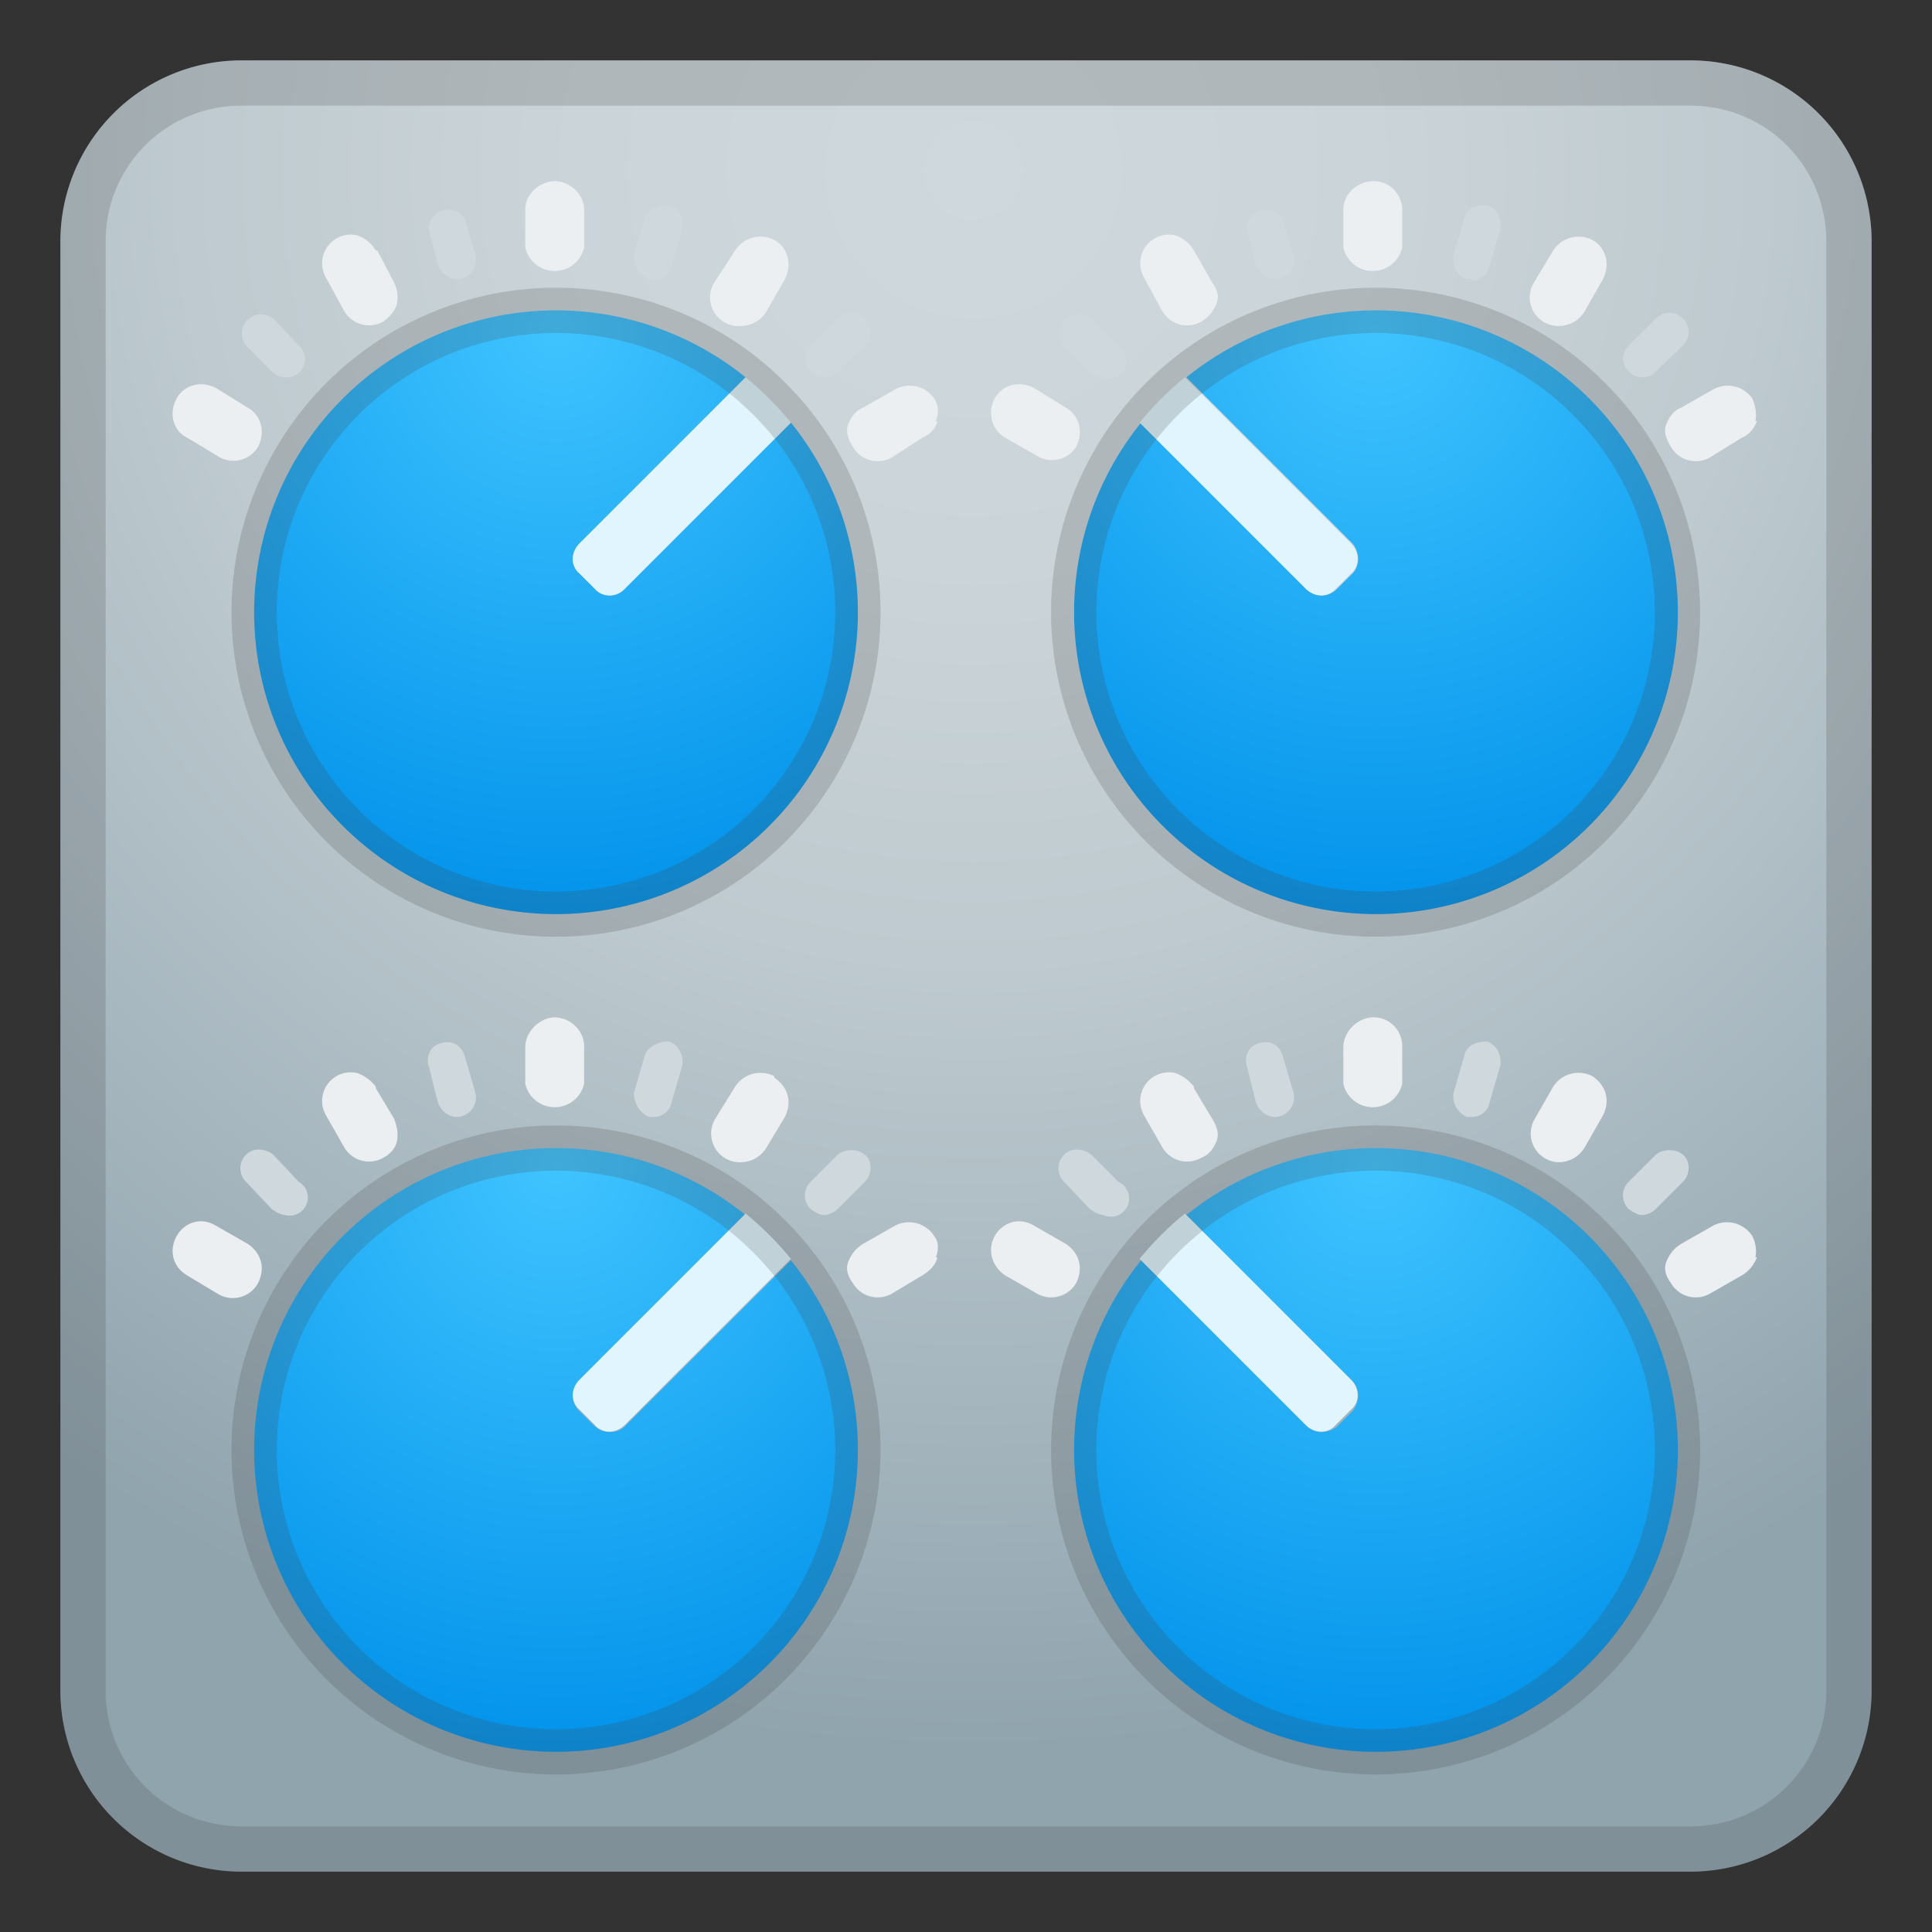 <svg viewBox="0 0 128 128" xmlns="http://www.w3.org/2000/svg"><rect x="0" y="0" width="128" height="128" fill="#333333" stroke="none"/><radialGradient id="a" cx="64.5" cy="11.3" r="130.9" gradientUnits="userSpaceOnUse"><stop stop-color="#CFD8DC" offset="0"/><stop stop-color="#CBD4D9" offset=".2"/><stop stop-color="#BECACF" offset=".4"/><stop stop-color="#A8B8C0" offset=".6"/><stop stop-color="#90A4AE" offset=".8"/><stop stop-color="#90A4AE" offset="1"/></radialGradient><path d="M112 124H16a12 12 0 0 1-12-12V16A12 12 0 0 1 16 4h96a12 12 0 0 1 12 12v96a12 12 0 0 1-12 12z" fill="url(#a)"/><path d="M112 7c5 0 9 4 9 9v96c0 5-4 9-9 9H16c-5 0-9-4-9-9V16c0-5 4-9 9-9h96m0-3H16A12 12 0 0 0 4 16v96a12 12 0 0 0 12 12h96a12 12 0 0 0 12-12V16a12 12 0 0 0-12-12z" fill="#424242" opacity=".2"/><path d="M62 27.9c.2-.5.2-1-.1-1.5a2 2 0 0 0-2.6-.6L57.2 27c-.5.2-.8.6-1 1.1s0 1 .3 1.5a1.9 1.9 0 0 0 2.6.7l2-1.3c.5-.2.9-.6 1-1.1zm-10.7-12a2 2 0 0 0-2.6.7l-1.3 2a1.9 1.9 0 0 0 1.7 3 2 2 0 0 0 1.7-1l1.2-2.1c.5-1 .2-2.1-.7-2.6zm-26.4.7c-.3-.5-.7-.8-1.2-1a1.9 1.9 0 0 0-2.1 2.8l1.2 2.2a1.9 1.9 0 0 0 2.6.7c.4-.3.8-.7.9-1.2s0-1-.2-1.4L25 16.6zM16.4 27l-2.1-1.3c-1-.5-2.1-.2-2.6.7s-.3 2.1.7 2.6l2 1.2a1.9 1.9 0 0 0 2.7-.6c.5-1 .2-2.1-.7-2.6zm20.4-15c-1 0-2 .8-2 1.9v2.5a2 2 0 0 0 3.9 0v-2.5c0-1-.9-1.9-2-1.9z" fill="#ECEFF1"/><path d="M54.6 25c-.3 0-.6-.1-.9-.4-.5-.5-.5-1.2 0-1.7l1.8-1.8c.5-.5 1.3-.5 1.8 0s.5 1.3 0 1.8l-1.8 1.7c-.2.3-.6.4-.9.4zm-11.3-6.5H43c-.7-.2-1-.9-1-1.6l.7-2.4c.2-.6 1-1 1.6-.9.7.2 1 .9.9 1.6l-.7 2.4c-.1.5-.6 1-1.2 1zm-13 0c-.6 0-1.1-.4-1.3-1l-.6-2.3a1.3 1.3 0 0 1 2.4-.7l.7 2.4a1.3 1.3 0 0 1-1.2 1.6zM19 25c-.4 0-.7-.1-1-.4L16.4 23c-.5-.5-.5-1.3 0-1.8s1.3-.5 1.8 0l1.7 1.8a1.2 1.2 0 0 1-.9 2z" fill="#CFD8DC"/><path d="M116.3 27.9c.1-.5 0-1-.2-1.5a2 2 0 0 0-2.6-.6l-2.1 1.2c-.5.2-.8.6-1 1.1s0 1 .3 1.5a1.9 1.9 0 0 0 2.6.7l2.1-1.3c.5-.2.8-.6 1-1.1zm-10.8-12a2 2 0 0 0-2.6.7l-1.2 2a1.9 1.9 0 0 0 1.6 3 2 2 0 0 0 1.7-1l1.2-2.1c.5-1 .2-2.1-.7-2.6zm-26.4.7c-.3-.5-.7-.8-1.2-1a1.9 1.9 0 0 0-2.1 2.8l1.2 2.2a1.9 1.9 0 0 0 2.6.7c.5-.3.8-.7 1-1.2s0-1-.3-1.4l-1.2-2.1zM70.6 27l-2.1-1.3c-1-.5-2.1-.2-2.6.7s-.2 2.1.7 2.6l2.1 1.2a1.9 1.9 0 0 0 2.6-.6c.5-1 .2-2.1-.7-2.6zM91 12c-1 0-2 .8-2 1.9v2.5a2 2 0 0 0 3.9 0v-2.5c0-1-.8-1.9-1.9-1.9z" fill="#ECEFF1"/><path d="M108.8 25c-.3 0-.6-.1-.9-.4-.5-.5-.5-1.2 0-1.7l1.8-1.8c.5-.5 1.3-.5 1.8 0s.5 1.3 0 1.8l-1.8 1.7c-.2.3-.6.4-.9.4zm-11.3-6.5h-.3c-.7-.2-1-.9-.9-1.6l.7-2.4c.1-.6.8-1 1.5-.9.7.2 1 .9.9 1.6l-.7 2.4c-.1.5-.6 1-1.2 1zm-13 0c-.6 0-1.1-.4-1.3-1l-.6-2.3a1.3 1.3 0 0 1 2.4-.7l.7 2.4a1.3 1.3 0 0 1-1.2 1.6zM73.2 25c-.4 0-.7-.1-1-.4L70.6 23c-.5-.5-.5-1.3 0-1.8s1.3-.5 1.8 0l1.8 1.8a1.2 1.2 0 0 1-1 2.1z" fill="#CFD8DC"/><path d="M62 83.3c.2-.5.2-1-.1-1.4a2 2 0 0 0-2.6-.7l-2.1 1.2c-.5.3-.8.7-1 1.2s0 1 .3 1.4a1.9 1.9 0 0 0 2.6.7l2-1.2c.5-.3.9-.7 1-1.2zm-10.7-12a2 2 0 0 0-2.6.7l-1.3 2.1a1.9 1.9 0 0 0 1.7 2.9 2 2 0 0 0 1.7-1l1.2-2c.5-1 .2-2-.7-2.6zm-26.4.7c-.3-.4-.7-.7-1.2-.9a1.9 1.9 0 0 0-2.1 2.8l1.2 2.1a1.9 1.9 0 0 0 2.6.7c.4-.2.8-.6.9-1.1s0-1-.2-1.5l-1.2-2zm-8.5 10.4l-2.1-1.2c-1-.6-2.1-.2-2.6.7s-.3 2 .7 2.6l2 1.2a1.9 1.9 0 0 0 2.7-.7c.5-1 .2-2-.7-2.6zm20.4-15c-1 0-2 .9-2 2v2.4a2 2 0 0 0 3.9 0v-2.5c0-1-.9-1.9-2-1.9z" fill="#ECEFF1"/><path d="M54.6 80.5c-.3 0-.6-.2-.9-.4-.5-.5-.5-1.3 0-1.8l1.8-1.8c.5-.4 1.3-.4 1.8 0s.5 1.3 0 1.8l-1.8 1.8c-.2.2-.6.4-.9.4zM43.3 74H43c-.7-.3-1-1-1-1.6l.7-2.4c.2-.7 1-1 1.6-1 .7.2 1 1 .9 1.6l-.7 2.4c-.1.6-.6 1-1.2 1zm-13 0c-.6 0-1.1-.4-1.3-1l-.6-2.4c-.2-.7.2-1.4.9-1.5.7-.2 1.3.2 1.5.9l.7 2.4a1.3 1.3 0 0 1-1.2 1.6zM19 80.5c-.4 0-.7-.2-1-.4l-1.7-1.8c-.5-.5-.5-1.3 0-1.8s1.3-.4 1.8 0l1.7 1.8a1.2 1.2 0 0 1-.9 2.2z" fill="#CFD8DC"/><path d="M116.3 83.3c.1-.5 0-1-.2-1.4a2 2 0 0 0-2.6-.7l-2.1 1.2c-.5.3-.8.7-1 1.2s0 1 .3 1.4a1.9 1.9 0 0 0 2.6.7l2.1-1.2c.5-.3.8-.7 1-1.2zm-10.8-12a2 2 0 0 0-2.6.7l-1.2 2.1a1.9 1.9 0 0 0 1.6 2.9 2 2 0 0 0 1.7-1l1.2-2.1c.5-1 .2-2-.7-2.6zm-26.4.7c-.3-.4-.7-.7-1.2-.9a1.9 1.9 0 0 0-2.1 2.8L77 76a1.9 1.9 0 0 0 2.6.7c.5-.2.8-.6 1-1.1s0-1-.3-1.5l-1.2-2zm-8.5 10.4l-2.1-1.2c-1-.6-2.1-.2-2.6.7s-.2 2 .7 2.6l2.1 1.2a1.9 1.9 0 0 0 2.6-.7c.5-1 .2-2-.7-2.6zm20.4-15c-1 0-2 .9-2 2v2.4a2 2 0 0 0 3.9 0v-2.5c0-1-.8-1.9-1.9-1.9z" fill="#ECEFF1"/><path d="M108.8 80.5c-.3 0-.6-.2-.9-.4-.5-.5-.5-1.3 0-1.8l1.8-1.8c.5-.4 1.3-.4 1.8 0s.5 1.3 0 1.8l-1.8 1.8c-.2.2-.6.4-.9.4zM97.5 74h-.3c-.7-.3-1-1-.9-1.6L97 70c.1-.7.8-1 1.5-1 .7.2 1 1 .9 1.6l-.7 2.4c-.1.6-.6 1-1.2 1zm-13 0c-.6 0-1.1-.4-1.3-1l-.6-2.4c-.2-.7.2-1.4.9-1.5.7-.2 1.3.2 1.5.9l.7 2.4a1.3 1.3 0 0 1-1.2 1.6zm-11.3 6.5c-.4 0-.7-.2-1-.4l-1.7-1.8c-.5-.5-.5-1.3 0-1.8s1.3-.4 1.8 0l1.8 1.8a1.2 1.2 0 0 1-1 2.2z" fill="#CFD8DC"/><radialGradient id="b" cx="36.9" cy="21.8" r="40.2" gradientUnits="userSpaceOnUse"><stop stop-color="#40C4FF" offset="0"/><stop stop-color="#0091EA" offset="1"/></radialGradient><path d="M39.4 39l-1-1c-.6-.5-.6-1.4 0-2l11-11a20 20 0 1 0 3 3l-11 11c-.5.6-1.4.6-2 0z" fill="url(#b)"/><path d="M49.4 25l-11 11c-.6.6-.6 1.5 0 2l1 1c.5.6 1.4.6 2 0l11-11a21.5 21.5 0 0 0-3-3z" fill="#E1F5FE"/><radialGradient id="c" cx="91.1" cy="21.8" r="40.2" gradientTransform="matrix(-1 0 0 1 182.2 0)" gradientUnits="userSpaceOnUse"><stop stop-color="#40C4FF" offset="0"/><stop stop-color="#0091EA" offset="1"/></radialGradient><path d="M88.6 39l1-1c.5-.5.5-1.4 0-2l-11-11a20 20 0 1 1-3 3l11 11c.5.6 1.4.6 2 0z" fill="url(#c)"/><path d="M78.5 25l11 11c.6.6.6 1.5 0 2l-1 1c-.5.6-1.4.6-2 0l-11-11a21.5 21.5 0 0 1 3-3z" fill="#E1F5FE"/><radialGradient id="d" cx="36.9" cy="77.3" r="40.2" gradientUnits="userSpaceOnUse"><stop stop-color="#40C4FF" offset="0"/><stop stop-color="#0091EA" offset="1"/></radialGradient><path d="M39.4 94.5l-1-1c-.6-.6-.6-1.5 0-2l11-11a20 20 0 1 0 3 3l-11 11c-.5.5-1.4.5-2 0z" fill="url(#d)"/><path d="M49.4 80.4l-11 11c-.6.6-.6 1.5 0 2l1 1c.5.6 1.4.6 2 0l11-11a21.5 21.5 0 0 0-3-3z" fill="#E1F5FE"/><radialGradient id="e" cx="91.1" cy="77.3" r="40.2" gradientTransform="matrix(-1 0 0 1 182.2 0)" gradientUnits="userSpaceOnUse"><stop stop-color="#40C4FF" offset="0"/><stop stop-color="#0091EA" offset="1"/></radialGradient><path d="M88.6 94.5l1-1c.5-.6.5-1.5 0-2l-11-11a20 20 0 1 1-3 3l11 11c.5.5 1.4.5 2 0z" fill="url(#e)"/><path d="M78.5 80.4l11 11c.6.6.6 1.5 0 2l-1 1c-.5.6-1.4.6-2 0l-11-11a21.5 21.5 0 0 1 3-3z" fill="#E1F5FE"/><path d="M52.4 28a21.5 21.5 0 0 0-3-3 20 20 0 1 0 3 3zm54.3 0a21.5 21.5 0 0 0-3-3 20 20 0 1 0 3 3zM52.4 83.5a21.5 21.5 0 0 0-3-3 20 20 0 1 0 3 3zm54.3 0a21.5 21.5 0 0 0-3-3 20 20 0 1 0 3 3z" fill="none" opacity=".2" stroke="#424242" stroke-miterlimit="10" stroke-width="3"/></svg>